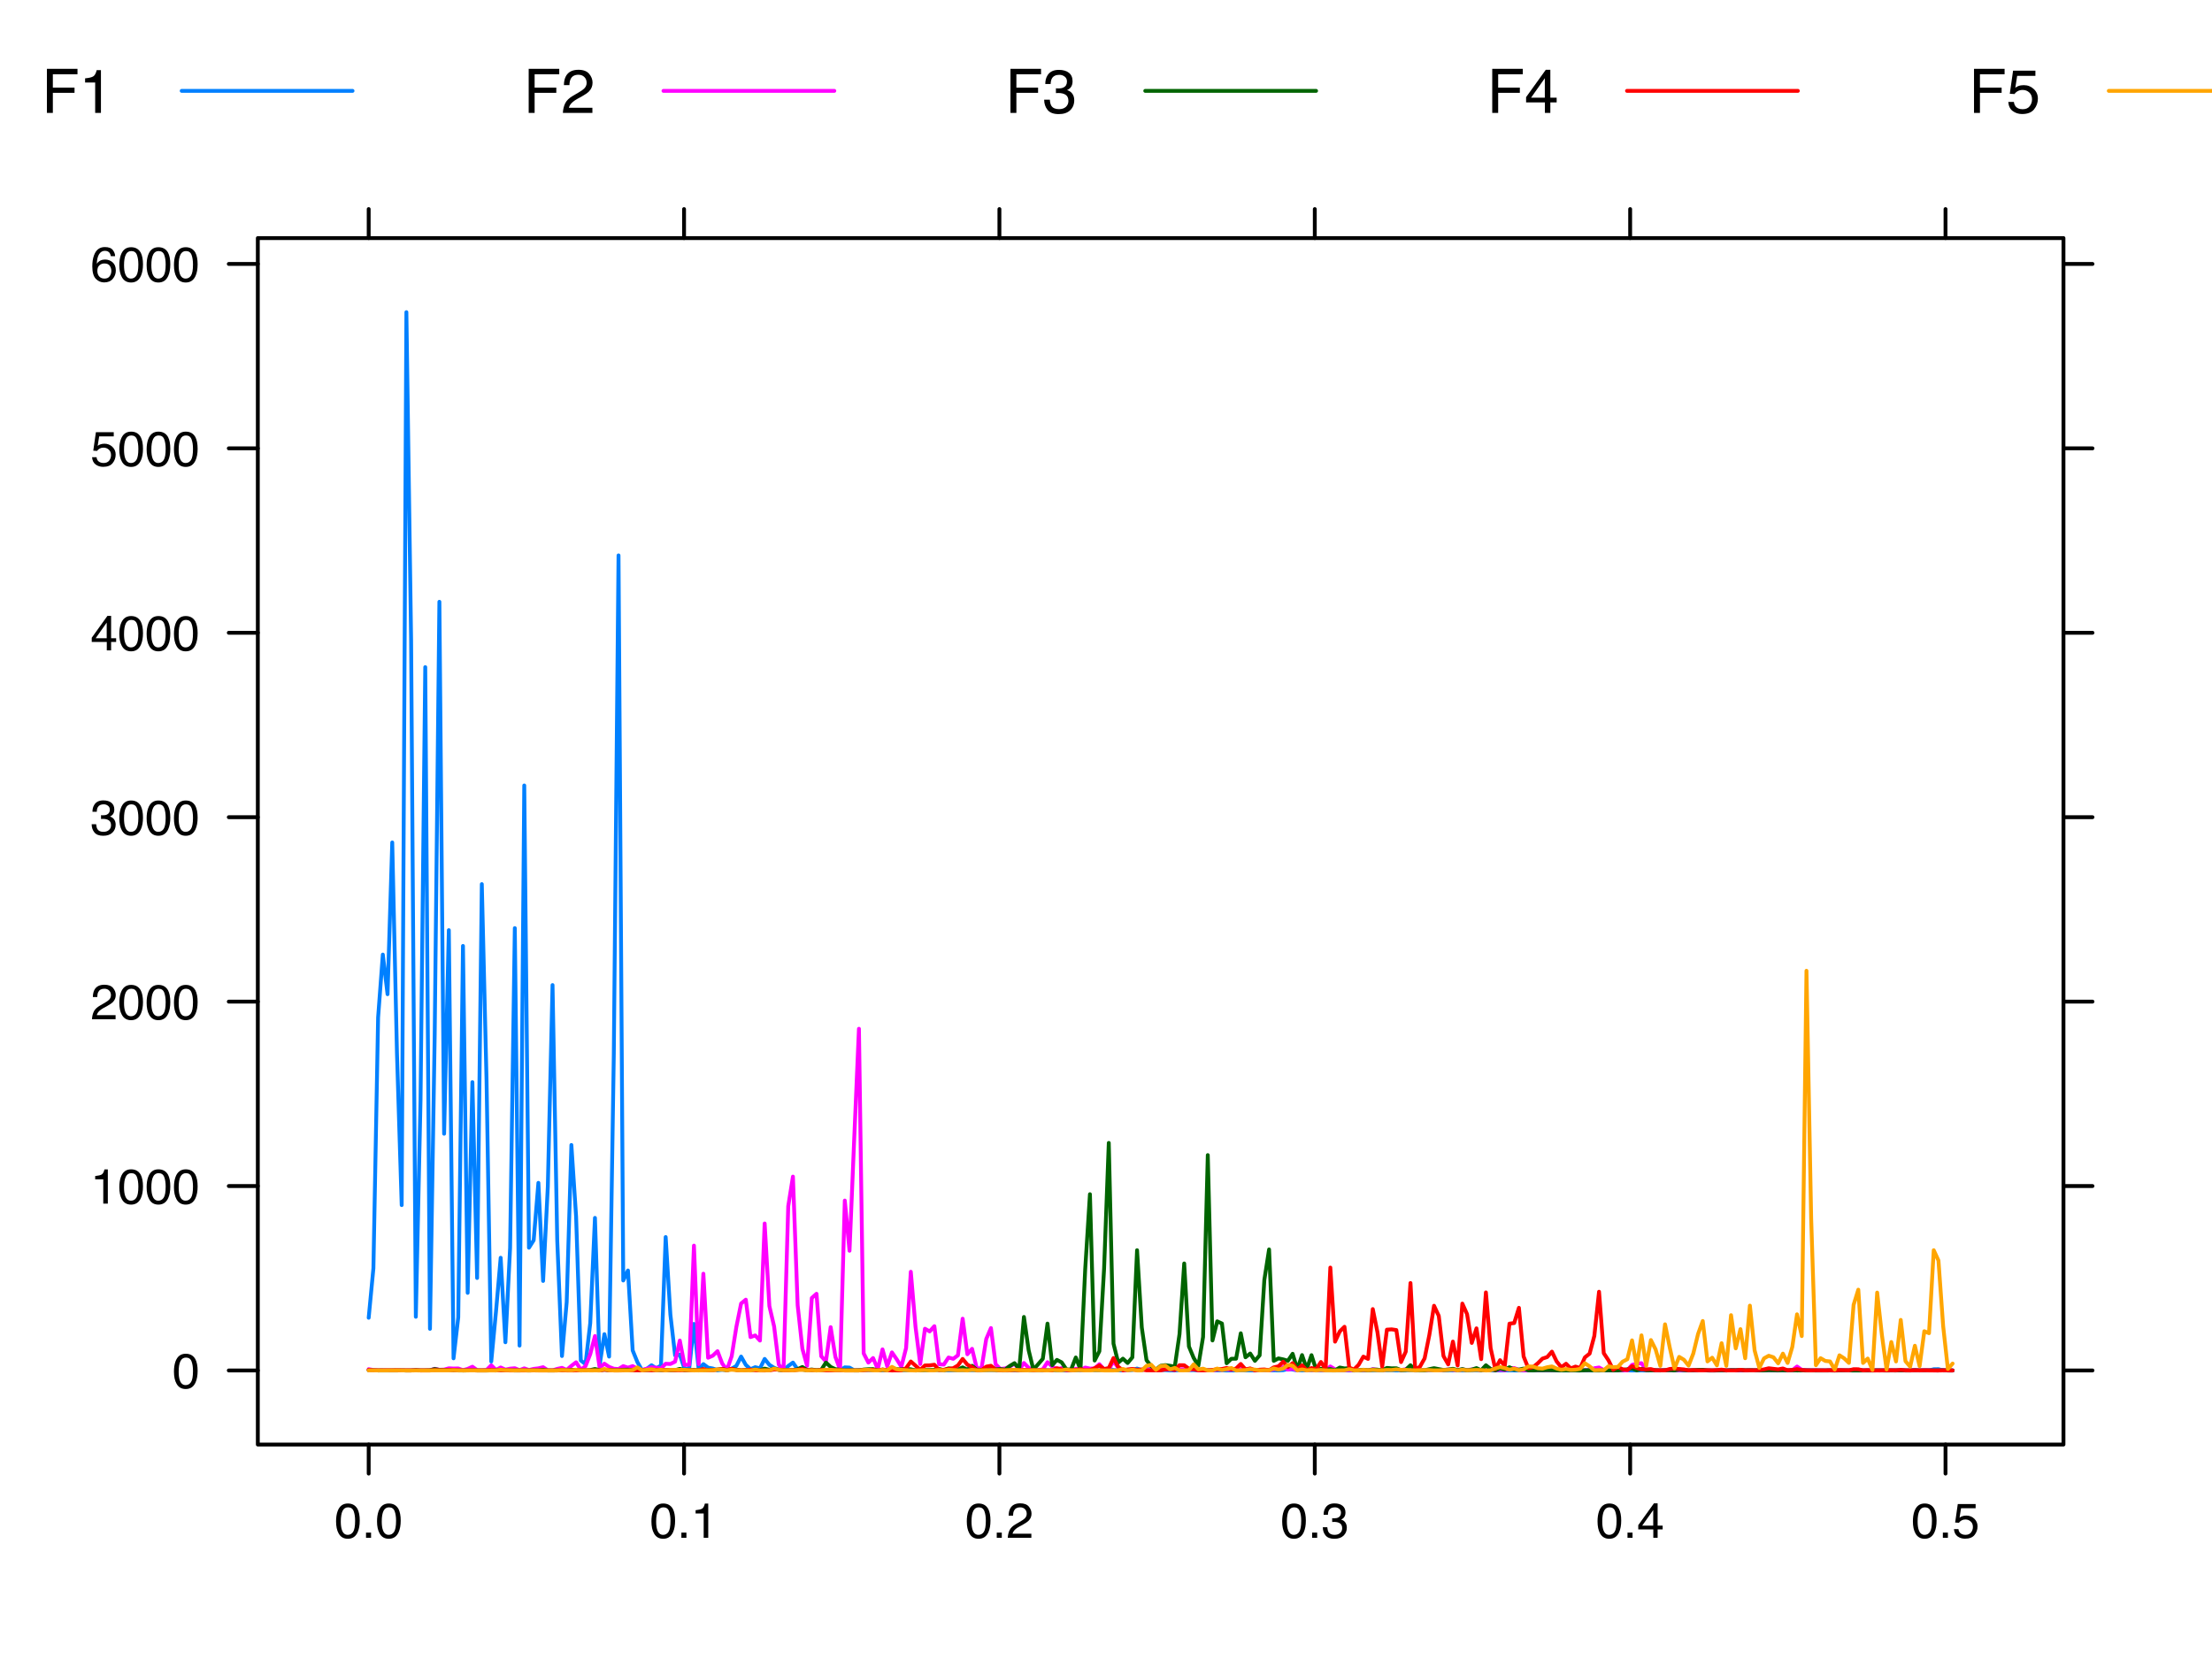 <?xml version="1.0" encoding="UTF-8"?>
<svg xmlns="http://www.w3.org/2000/svg" xmlns:xlink="http://www.w3.org/1999/xlink" width="432pt" height="324pt" viewBox="0 0 432 324" version="1.1">
<defs>
<g>
<symbol overflow="visible" id="glyph0-0">
<path style="stroke:none;" d="M 0.312 0 L 0.312 -6.875 L 5.766 -6.875 L 5.766 0 Z M 4.906 -0.859 L 4.906 -6.016 L 1.172 -6.016 L 1.172 -0.859 Z M 4.906 -0.859 "/>
</symbol>
<symbol overflow="visible" id="glyph0-1">
<path style="stroke:none;" d="M 2.594 -6.703 C 3.457 -6.703 4.086 -6.348 4.484 -5.641 C 4.773 -5.086 4.922 -4.328 4.922 -3.359 C 4.922 -2.453 4.785 -1.695 4.516 -1.094 C 4.129 -0.238 3.488 0.188 2.594 0.188 C 1.781 0.188 1.18 -0.16 0.797 -0.859 C 0.461 -1.453 0.297 -2.238 0.297 -3.219 C 0.297 -3.977 0.395 -4.633 0.594 -5.188 C 0.957 -6.195 1.625 -6.703 2.594 -6.703 Z M 2.578 -0.578 C 3.016 -0.578 3.363 -0.77 3.625 -1.156 C 3.883 -1.551 4.016 -2.273 4.016 -3.328 C 4.016 -4.086 3.922 -4.711 3.734 -5.203 C 3.547 -5.703 3.18 -5.953 2.641 -5.953 C 2.148 -5.953 1.789 -5.719 1.562 -5.25 C 1.332 -4.781 1.219 -4.094 1.219 -3.188 C 1.219 -2.5 1.289 -1.945 1.438 -1.531 C 1.656 -0.895 2.035 -0.578 2.578 -0.578 Z M 2.578 -0.578 "/>
</symbol>
<symbol overflow="visible" id="glyph0-2">
<path style="stroke:none;" d="M 0.922 -4.75 L 0.922 -5.391 C 1.523 -5.453 1.945 -5.551 2.188 -5.688 C 2.426 -5.832 2.609 -6.164 2.734 -6.688 L 3.391 -6.688 L 3.391 0 L 2.5 0 L 2.5 -4.75 Z M 0.922 -4.75 "/>
</symbol>
<symbol overflow="visible" id="glyph0-3">
<path style="stroke:none;" d="M 0.297 0 C 0.328 -0.57 0.445 -1.07 0.656 -1.5 C 0.863 -1.938 1.27 -2.328 1.875 -2.672 L 2.766 -3.188 C 3.172 -3.426 3.457 -3.629 3.625 -3.797 C 3.875 -4.055 4 -4.352 4 -4.688 C 4 -5.07 3.879 -5.379 3.641 -5.609 C 3.41 -5.836 3.102 -5.953 2.719 -5.953 C 2.133 -5.953 1.734 -5.734 1.516 -5.297 C 1.398 -5.066 1.336 -4.742 1.328 -4.328 L 0.469 -4.328 C 0.477 -4.91 0.582 -5.383 0.781 -5.75 C 1.145 -6.406 1.789 -6.734 2.719 -6.734 C 3.488 -6.734 4.051 -6.523 4.406 -6.109 C 4.758 -5.691 4.938 -5.227 4.938 -4.719 C 4.938 -4.188 4.75 -3.727 4.375 -3.344 C 4.156 -3.125 3.758 -2.852 3.188 -2.531 L 2.547 -2.188 C 2.242 -2.02 2.004 -1.859 1.828 -1.703 C 1.516 -1.43 1.316 -1.129 1.234 -0.797 L 4.906 -0.797 L 4.906 0 Z M 0.297 0 "/>
</symbol>
<symbol overflow="visible" id="glyph0-4">
<path style="stroke:none;" d="M 2.484 0.188 C 1.691 0.188 1.117 -0.031 0.766 -0.469 C 0.41 -0.906 0.234 -1.438 0.234 -2.062 L 1.109 -2.062 C 1.148 -1.625 1.234 -1.305 1.359 -1.109 C 1.578 -0.754 1.969 -0.578 2.531 -0.578 C 2.977 -0.578 3.336 -0.695 3.609 -0.938 C 3.879 -1.176 4.016 -1.484 4.016 -1.859 C 4.016 -2.316 3.867 -2.641 3.578 -2.828 C 3.297 -3.016 2.906 -3.109 2.406 -3.109 C 2.352 -3.109 2.297 -3.102 2.234 -3.094 C 2.18 -3.094 2.125 -3.094 2.062 -3.094 L 2.062 -3.844 C 2.145 -3.832 2.219 -3.82 2.281 -3.812 C 2.344 -3.812 2.406 -3.812 2.469 -3.812 C 2.789 -3.812 3.051 -3.863 3.25 -3.969 C 3.602 -4.145 3.781 -4.457 3.781 -4.906 C 3.781 -5.238 3.66 -5.492 3.422 -5.672 C 3.191 -5.859 2.914 -5.953 2.594 -5.953 C 2.031 -5.953 1.645 -5.766 1.438 -5.391 C 1.312 -5.18 1.242 -4.883 1.234 -4.5 L 0.391 -4.5 C 0.391 -5 0.492 -5.426 0.703 -5.781 C 1.047 -6.406 1.648 -6.719 2.516 -6.719 C 3.191 -6.719 3.719 -6.562 4.094 -6.25 C 4.469 -5.945 4.656 -5.508 4.656 -4.938 C 4.656 -4.52 4.547 -4.188 4.328 -3.938 C 4.191 -3.781 4.016 -3.656 3.797 -3.562 C 4.148 -3.469 4.426 -3.281 4.625 -3 C 4.82 -2.719 4.922 -2.379 4.922 -1.984 C 4.922 -1.348 4.707 -0.828 4.281 -0.422 C 3.863 -0.016 3.266 0.188 2.484 0.188 Z M 2.484 0.188 "/>
</symbol>
<symbol overflow="visible" id="glyph0-5">
<path style="stroke:none;" d="M 3.172 -2.375 L 3.172 -5.422 L 1.016 -2.375 Z M 3.188 0 L 3.188 -1.641 L 0.25 -1.641 L 0.25 -2.469 L 3.312 -6.734 L 4.031 -6.734 L 4.031 -2.375 L 5.016 -2.375 L 5.016 -1.641 L 4.031 -1.641 L 4.031 0 Z M 3.188 0 "/>
</symbol>
<symbol overflow="visible" id="glyph0-6">
<path style="stroke:none;" d="M 1.188 -1.703 C 1.238 -1.223 1.461 -0.895 1.859 -0.719 C 2.055 -0.625 2.285 -0.578 2.547 -0.578 C 3.047 -0.578 3.414 -0.734 3.656 -1.047 C 3.895 -1.367 4.016 -1.723 4.016 -2.109 C 4.016 -2.578 3.867 -2.938 3.578 -3.188 C 3.297 -3.445 2.957 -3.578 2.562 -3.578 C 2.27 -3.578 2.02 -3.52 1.812 -3.406 C 1.602 -3.289 1.426 -3.133 1.281 -2.938 L 0.547 -2.984 L 1.062 -6.594 L 4.547 -6.594 L 4.547 -5.781 L 1.703 -5.781 L 1.406 -3.922 C 1.562 -4.035 1.711 -4.125 1.859 -4.188 C 2.109 -4.289 2.395 -4.344 2.719 -4.344 C 3.332 -4.344 3.852 -4.141 4.281 -3.734 C 4.707 -3.336 4.922 -2.836 4.922 -2.234 C 4.922 -1.598 4.723 -1.035 4.328 -0.547 C 3.941 -0.066 3.32 0.172 2.469 0.172 C 1.914 0.172 1.43 0.02 1.016 -0.281 C 0.598 -0.594 0.363 -1.066 0.312 -1.703 Z M 1.188 -1.703 "/>
</symbol>
<symbol overflow="visible" id="glyph0-7">
<path style="stroke:none;" d="M 2.812 -6.734 C 3.562 -6.734 4.082 -6.535 4.375 -6.141 C 4.664 -5.754 4.812 -5.359 4.812 -4.953 L 3.984 -4.953 C 3.93 -5.211 3.852 -5.422 3.75 -5.578 C 3.539 -5.859 3.227 -6 2.812 -6 C 2.344 -6 1.969 -5.781 1.688 -5.344 C 1.414 -4.906 1.266 -4.281 1.234 -3.469 C 1.422 -3.75 1.664 -3.961 1.969 -4.109 C 2.227 -4.234 2.523 -4.297 2.859 -4.297 C 3.422 -4.297 3.91 -4.113 4.328 -3.75 C 4.742 -3.395 4.953 -2.863 4.953 -2.156 C 4.953 -1.539 4.754 -1 4.359 -0.531 C 3.961 -0.062 3.398 0.172 2.672 0.172 C 2.047 0.172 1.504 -0.062 1.047 -0.531 C 0.586 -1.008 0.359 -1.816 0.359 -2.953 C 0.359 -3.785 0.461 -4.488 0.672 -5.062 C 1.055 -6.176 1.77 -6.734 2.812 -6.734 Z M 2.75 -0.578 C 3.188 -0.578 3.516 -0.723 3.734 -1.016 C 3.961 -1.316 4.078 -1.672 4.078 -2.078 C 4.078 -2.422 3.977 -2.75 3.781 -3.062 C 3.582 -3.375 3.223 -3.531 2.703 -3.531 C 2.336 -3.531 2.02 -3.41 1.75 -3.172 C 1.477 -2.93 1.344 -2.566 1.344 -2.078 C 1.344 -1.648 1.461 -1.289 1.703 -1 C 1.953 -0.719 2.301 -0.578 2.75 -0.578 Z M 2.75 -0.578 "/>
</symbol>
<symbol overflow="visible" id="glyph0-8">
<path style="stroke:none;" d="M 0.812 -1.016 L 1.797 -1.016 L 1.797 0 L 0.812 0 Z M 0.812 -1.016 "/>
</symbol>
<symbol overflow="visible" id="glyph1-0">
<path style="stroke:none;" d="M 0.391 0 L 0.391 -8.609 L 7.219 -8.609 L 7.219 0 Z M 6.141 -1.078 L 6.141 -7.531 L 1.469 -7.531 L 1.469 -1.078 Z M 6.141 -1.078 "/>
</symbol>
<symbol overflow="visible" id="glyph1-1">
<path style="stroke:none;" d="M 1.031 -8.609 L 7 -8.609 L 7 -7.547 L 2.188 -7.547 L 2.188 -4.938 L 6.422 -4.938 L 6.422 -3.922 L 2.188 -3.922 L 2.188 0 L 1.031 0 Z M 1.031 -8.609 "/>
</symbol>
<symbol overflow="visible" id="glyph1-2">
<path style="stroke:none;" d="M 1.156 -5.938 L 1.156 -6.75 C 1.914 -6.82 2.441 -6.945 2.734 -7.125 C 3.035 -7.301 3.266 -7.711 3.422 -8.359 L 4.25 -8.359 L 4.25 0 L 3.125 0 L 3.125 -5.938 Z M 1.156 -5.938 "/>
</symbol>
<symbol overflow="visible" id="glyph1-3">
<path style="stroke:none;" d="M 0.375 0 C 0.414 -0.719 0.566 -1.344 0.828 -1.875 C 1.086 -2.414 1.594 -2.906 2.344 -3.344 L 3.469 -4 C 3.969 -4.289 4.32 -4.539 4.531 -4.75 C 4.852 -5.07 5.016 -5.441 5.016 -5.859 C 5.016 -6.348 4.863 -6.734 4.562 -7.016 C 4.27 -7.305 3.883 -7.453 3.406 -7.453 C 2.676 -7.453 2.176 -7.18 1.906 -6.641 C 1.75 -6.336 1.664 -5.93 1.656 -5.422 L 0.578 -5.422 C 0.586 -6.148 0.723 -6.742 0.984 -7.203 C 1.441 -8.016 2.25 -8.422 3.406 -8.422 C 4.363 -8.422 5.062 -8.16 5.5 -7.641 C 5.945 -7.117 6.172 -6.539 6.172 -5.906 C 6.172 -5.238 5.938 -4.664 5.469 -4.188 C 5.195 -3.906 4.707 -3.566 4 -3.172 L 3.188 -2.734 C 2.812 -2.523 2.516 -2.32 2.297 -2.125 C 1.898 -1.789 1.648 -1.414 1.547 -1 L 6.141 -1 L 6.141 0 Z M 0.375 0 "/>
</symbol>
<symbol overflow="visible" id="glyph1-4">
<path style="stroke:none;" d="M 3.125 0.234 C 2.125 0.234 1.398 -0.035 0.953 -0.578 C 0.504 -1.129 0.281 -1.797 0.281 -2.578 L 1.391 -2.578 C 1.43 -2.035 1.531 -1.641 1.688 -1.391 C 1.969 -0.953 2.461 -0.734 3.172 -0.734 C 3.734 -0.734 4.18 -0.879 4.516 -1.172 C 4.848 -1.473 5.016 -1.859 5.016 -2.328 C 5.016 -2.898 4.836 -3.301 4.484 -3.531 C 4.129 -3.77 3.641 -3.891 3.016 -3.891 C 2.941 -3.891 2.867 -3.883 2.797 -3.875 C 2.723 -3.875 2.648 -3.875 2.578 -3.875 L 2.578 -4.812 C 2.691 -4.789 2.785 -4.781 2.859 -4.781 C 2.93 -4.781 3.008 -4.781 3.094 -4.781 C 3.488 -4.781 3.812 -4.844 4.062 -4.969 C 4.508 -5.188 4.734 -5.578 4.734 -6.141 C 4.734 -6.555 4.582 -6.875 4.281 -7.094 C 3.988 -7.32 3.645 -7.438 3.25 -7.438 C 2.551 -7.438 2.066 -7.203 1.797 -6.734 C 1.648 -6.484 1.566 -6.117 1.547 -5.641 L 0.5 -5.641 C 0.5 -6.266 0.625 -6.797 0.875 -7.234 C 1.301 -8.016 2.055 -8.406 3.141 -8.406 C 3.992 -8.406 4.656 -8.211 5.125 -7.828 C 5.594 -7.453 5.828 -6.898 5.828 -6.172 C 5.828 -5.66 5.691 -5.242 5.422 -4.922 C 5.242 -4.723 5.02 -4.566 4.75 -4.453 C 5.188 -4.328 5.531 -4.094 5.781 -3.75 C 6.031 -3.406 6.156 -2.984 6.156 -2.484 C 6.156 -1.68 5.891 -1.023 5.359 -0.516 C 4.836 -0.016 4.094 0.234 3.125 0.234 Z M 3.125 0.234 "/>
</symbol>
<symbol overflow="visible" id="glyph1-5">
<path style="stroke:none;" d="M 3.969 -2.969 L 3.969 -6.781 L 1.281 -2.969 Z M 3.984 0 L 3.984 -2.047 L 0.312 -2.047 L 0.312 -3.078 L 4.156 -8.422 L 5.047 -8.422 L 5.047 -2.969 L 6.281 -2.969 L 6.281 -2.047 L 5.047 -2.047 L 5.047 0 Z M 3.984 0 "/>
</symbol>
<symbol overflow="visible" id="glyph1-6">
<path style="stroke:none;" d="M 1.484 -2.141 C 1.555 -1.535 1.836 -1.117 2.328 -0.891 C 2.578 -0.773 2.863 -0.719 3.188 -0.719 C 3.812 -0.719 4.273 -0.914 4.578 -1.312 C 4.879 -1.707 5.031 -2.148 5.031 -2.641 C 5.031 -3.223 4.848 -3.676 4.484 -4 C 4.129 -4.32 3.703 -4.484 3.203 -4.484 C 2.836 -4.484 2.523 -4.41 2.266 -4.266 C 2.004 -4.129 1.785 -3.938 1.609 -3.688 L 0.688 -3.734 L 1.328 -8.25 L 5.688 -8.25 L 5.688 -7.234 L 2.125 -7.234 L 1.766 -4.906 C 1.961 -5.051 2.148 -5.16 2.328 -5.234 C 2.641 -5.359 3 -5.422 3.406 -5.422 C 4.176 -5.422 4.828 -5.172 5.359 -4.672 C 5.898 -4.18 6.172 -3.555 6.172 -2.797 C 6.172 -2.004 5.922 -1.301 5.422 -0.688 C 4.93 -0.082 4.148 0.219 3.078 0.219 C 2.398 0.219 1.797 0.023 1.266 -0.359 C 0.742 -0.742 0.453 -1.336 0.391 -2.141 Z M 1.484 -2.141 "/>
</symbol>
</g>
</defs>
<g id="surface6">
<rect x="0" y="0" width="432" height="324" style="fill:rgb(100%,100%,100%);fill-opacity:1;stroke:none;"/>
<path style="fill:none;stroke-width:0.75;stroke-linecap:round;stroke-linejoin:round;stroke:rgb(0%,0%,0%);stroke-opacity:1;stroke-miterlimit:10;" d="M 72.004 46.496 L 72.004 40.828 "/>
<path style="fill:none;stroke-width:0.75;stroke-linecap:round;stroke-linejoin:round;stroke:rgb(0%,0%,0%);stroke-opacity:1;stroke-miterlimit:10;" d="M 133.594 46.496 L 133.594 40.828 "/>
<path style="fill:none;stroke-width:0.75;stroke-linecap:round;stroke-linejoin:round;stroke:rgb(0%,0%,0%);stroke-opacity:1;stroke-miterlimit:10;" d="M 195.184 46.496 L 195.184 40.828 "/>
<path style="fill:none;stroke-width:0.75;stroke-linecap:round;stroke-linejoin:round;stroke:rgb(0%,0%,0%);stroke-opacity:1;stroke-miterlimit:10;" d="M 256.777 46.496 L 256.777 40.828 "/>
<path style="fill:none;stroke-width:0.75;stroke-linecap:round;stroke-linejoin:round;stroke:rgb(0%,0%,0%);stroke-opacity:1;stroke-miterlimit:10;" d="M 318.367 46.496 L 318.367 40.828 "/>
<path style="fill:none;stroke-width:0.75;stroke-linecap:round;stroke-linejoin:round;stroke:rgb(0%,0%,0%);stroke-opacity:1;stroke-miterlimit:10;" d="M 379.957 46.496 L 379.957 40.828 "/>
<path style="fill:none;stroke-width:0.75;stroke-linecap:round;stroke-linejoin:round;stroke:rgb(0%,0%,0%);stroke-opacity:1;stroke-miterlimit:10;" d="M 50.352 267.648 L 44.68 267.648 "/>
<path style="fill:none;stroke-width:0.75;stroke-linecap:round;stroke-linejoin:round;stroke:rgb(0%,0%,0%);stroke-opacity:1;stroke-miterlimit:10;" d="M 50.352 231.633 L 44.68 231.633 "/>
<path style="fill:none;stroke-width:0.75;stroke-linecap:round;stroke-linejoin:round;stroke:rgb(0%,0%,0%);stroke-opacity:1;stroke-miterlimit:10;" d="M 50.352 195.613 L 44.68 195.613 "/>
<path style="fill:none;stroke-width:0.75;stroke-linecap:round;stroke-linejoin:round;stroke:rgb(0%,0%,0%);stroke-opacity:1;stroke-miterlimit:10;" d="M 50.352 159.598 L 44.68 159.598 "/>
<path style="fill:none;stroke-width:0.75;stroke-linecap:round;stroke-linejoin:round;stroke:rgb(0%,0%,0%);stroke-opacity:1;stroke-miterlimit:10;" d="M 50.352 123.578 L 44.68 123.578 "/>
<path style="fill:none;stroke-width:0.75;stroke-linecap:round;stroke-linejoin:round;stroke:rgb(0%,0%,0%);stroke-opacity:1;stroke-miterlimit:10;" d="M 50.352 87.562 L 44.68 87.562 "/>
<path style="fill:none;stroke-width:0.75;stroke-linecap:round;stroke-linejoin:round;stroke:rgb(0%,0%,0%);stroke-opacity:1;stroke-miterlimit:10;" d="M 50.352 51.547 L 44.68 51.547 "/>
<g style="fill:rgb(0%,0%,0%);fill-opacity:1;">
  <use xlink:href="#glyph0-1" x="33.676" y="271.086"/>
</g>
<g style="fill:rgb(0%,0%,0%);fill-opacity:1;">
  <use xlink:href="#glyph0-2" x="17.668" y="235.07"/>
  <use xlink:href="#glyph0-1" x="23.004" y="235.07"/>
  <use xlink:href="#glyph0-1" x="28.339" y="235.07"/>
  <use xlink:href="#glyph0-1" x="33.675" y="235.07"/>
</g>
<g style="fill:rgb(0%,0%,0%);fill-opacity:1;">
  <use xlink:href="#glyph0-3" x="17.668" y="199.051"/>
  <use xlink:href="#glyph0-1" x="23.004" y="199.051"/>
  <use xlink:href="#glyph0-1" x="28.339" y="199.051"/>
  <use xlink:href="#glyph0-1" x="33.675" y="199.051"/>
</g>
<g style="fill:rgb(0%,0%,0%);fill-opacity:1;">
  <use xlink:href="#glyph0-4" x="17.668" y="163.035"/>
  <use xlink:href="#glyph0-1" x="23.004" y="163.035"/>
  <use xlink:href="#glyph0-1" x="28.339" y="163.035"/>
  <use xlink:href="#glyph0-1" x="33.675" y="163.035"/>
</g>
<g style="fill:rgb(0%,0%,0%);fill-opacity:1;">
  <use xlink:href="#glyph0-5" x="17.668" y="127.016"/>
  <use xlink:href="#glyph0-1" x="23.004" y="127.016"/>
  <use xlink:href="#glyph0-1" x="28.339" y="127.016"/>
  <use xlink:href="#glyph0-1" x="33.675" y="127.016"/>
</g>
<g style="fill:rgb(0%,0%,0%);fill-opacity:1;">
  <use xlink:href="#glyph0-6" x="17.668" y="91"/>
  <use xlink:href="#glyph0-1" x="23.004" y="91"/>
  <use xlink:href="#glyph0-1" x="28.339" y="91"/>
  <use xlink:href="#glyph0-1" x="33.675" y="91"/>
</g>
<g style="fill:rgb(0%,0%,0%);fill-opacity:1;">
  <use xlink:href="#glyph0-7" x="17.668" y="54.984"/>
  <use xlink:href="#glyph0-1" x="23.004" y="54.984"/>
  <use xlink:href="#glyph0-1" x="28.339" y="54.984"/>
  <use xlink:href="#glyph0-1" x="33.675" y="54.984"/>
</g>
<path style="fill:none;stroke-width:0.75;stroke-linecap:round;stroke-linejoin:round;stroke:rgb(0%,0%,0%);stroke-opacity:1;stroke-miterlimit:10;" d="M 72.004 282.117 L 72.004 287.785 "/>
<path style="fill:none;stroke-width:0.75;stroke-linecap:round;stroke-linejoin:round;stroke:rgb(0%,0%,0%);stroke-opacity:1;stroke-miterlimit:10;" d="M 133.594 282.117 L 133.594 287.785 "/>
<path style="fill:none;stroke-width:0.75;stroke-linecap:round;stroke-linejoin:round;stroke:rgb(0%,0%,0%);stroke-opacity:1;stroke-miterlimit:10;" d="M 195.184 282.117 L 195.184 287.785 "/>
<path style="fill:none;stroke-width:0.75;stroke-linecap:round;stroke-linejoin:round;stroke:rgb(0%,0%,0%);stroke-opacity:1;stroke-miterlimit:10;" d="M 256.777 282.117 L 256.777 287.785 "/>
<path style="fill:none;stroke-width:0.75;stroke-linecap:round;stroke-linejoin:round;stroke:rgb(0%,0%,0%);stroke-opacity:1;stroke-miterlimit:10;" d="M 318.367 282.117 L 318.367 287.785 "/>
<path style="fill:none;stroke-width:0.75;stroke-linecap:round;stroke-linejoin:round;stroke:rgb(0%,0%,0%);stroke-opacity:1;stroke-miterlimit:10;" d="M 379.957 282.117 L 379.957 287.785 "/>
<g style="fill:rgb(0%,0%,0%);fill-opacity:1;">
  <use xlink:href="#glyph0-1" x="65.336" y="300.332"/>
  <use xlink:href="#glyph0-8" x="70.672" y="300.332"/>
  <use xlink:href="#glyph0-1" x="73.337" y="300.332"/>
</g>
<g style="fill:rgb(0%,0%,0%);fill-opacity:1;">
  <use xlink:href="#glyph0-1" x="126.926" y="300.332"/>
  <use xlink:href="#glyph0-8" x="132.261" y="300.332"/>
  <use xlink:href="#glyph0-2" x="134.927" y="300.332"/>
</g>
<g style="fill:rgb(0%,0%,0%);fill-opacity:1;">
  <use xlink:href="#glyph0-1" x="188.516" y="300.332"/>
  <use xlink:href="#glyph0-8" x="193.851" y="300.332"/>
  <use xlink:href="#glyph0-3" x="196.517" y="300.332"/>
</g>
<g style="fill:rgb(0%,0%,0%);fill-opacity:1;">
  <use xlink:href="#glyph0-1" x="250.109" y="300.332"/>
  <use xlink:href="#glyph0-8" x="255.445" y="300.332"/>
  <use xlink:href="#glyph0-4" x="258.11" y="300.332"/>
</g>
<g style="fill:rgb(0%,0%,0%);fill-opacity:1;">
  <use xlink:href="#glyph0-1" x="311.699" y="300.332"/>
  <use xlink:href="#glyph0-8" x="317.035" y="300.332"/>
  <use xlink:href="#glyph0-5" x="319.7" y="300.332"/>
</g>
<g style="fill:rgb(0%,0%,0%);fill-opacity:1;">
  <use xlink:href="#glyph0-1" x="373.289" y="300.332"/>
  <use xlink:href="#glyph0-8" x="378.625" y="300.332"/>
  <use xlink:href="#glyph0-6" x="381.29" y="300.332"/>
</g>
<path style="fill:none;stroke-width:0.75;stroke-linecap:round;stroke-linejoin:round;stroke:rgb(0%,0%,0%);stroke-opacity:1;stroke-miterlimit:10;" d="M 402.992 267.648 L 408.66 267.648 "/>
<path style="fill:none;stroke-width:0.75;stroke-linecap:round;stroke-linejoin:round;stroke:rgb(0%,0%,0%);stroke-opacity:1;stroke-miterlimit:10;" d="M 402.992 231.633 L 408.66 231.633 "/>
<path style="fill:none;stroke-width:0.75;stroke-linecap:round;stroke-linejoin:round;stroke:rgb(0%,0%,0%);stroke-opacity:1;stroke-miterlimit:10;" d="M 402.992 195.613 L 408.66 195.613 "/>
<path style="fill:none;stroke-width:0.75;stroke-linecap:round;stroke-linejoin:round;stroke:rgb(0%,0%,0%);stroke-opacity:1;stroke-miterlimit:10;" d="M 402.992 159.598 L 408.66 159.598 "/>
<path style="fill:none;stroke-width:0.75;stroke-linecap:round;stroke-linejoin:round;stroke:rgb(0%,0%,0%);stroke-opacity:1;stroke-miterlimit:10;" d="M 402.992 123.578 L 408.66 123.578 "/>
<path style="fill:none;stroke-width:0.75;stroke-linecap:round;stroke-linejoin:round;stroke:rgb(0%,0%,0%);stroke-opacity:1;stroke-miterlimit:10;" d="M 402.992 87.562 L 408.66 87.562 "/>
<path style="fill:none;stroke-width:0.75;stroke-linecap:round;stroke-linejoin:round;stroke:rgb(0%,0%,0%);stroke-opacity:1;stroke-miterlimit:10;" d="M 402.992 51.547 L 408.66 51.547 "/>
<path style="fill:none;stroke-width:0.75;stroke-linecap:round;stroke-linejoin:round;stroke:rgb(0%,50.196%,100%);stroke-opacity:1;stroke-miterlimit:10;" d="M 72.004 257.359 L 72.926 247.684 L 73.844 198.715 L 74.766 186.426 L 75.688 194.168 L 76.605 164.531 L 77.527 205.684 L 78.449 235.355 L 79.367 60.965 L 80.289 124.977 L 81.211 257.164 L 82.129 214.879 L 83.051 130.289 L 83.973 259.52 L 84.895 202.199 L 85.812 117.527 L 86.734 221.418 L 87.656 181.656 L 88.574 265.281 L 89.496 257.277 L 90.418 184.742 L 91.336 252.492 L 92.258 211.344 L 93.18 249.59 L 94.098 172.668 L 95.02 210.898 L 95.941 265.906 L 96.859 256.227 L 97.781 245.637 L 98.703 262.145 L 99.621 243.711 L 100.543 181.262 L 101.465 262.793 L 102.387 153.402 L 103.305 243.676 L 104.227 242.215 L 105.148 231.008 L 106.066 250.168 L 106.988 231.758 L 107.91 192.383 L 108.828 242.234 L 109.75 264.828 L 110.672 254.328 L 111.59 223.613 L 112.512 237.59 L 113.434 265.707 L 114.352 266.406 L 115.273 258.398 L 116.195 237.852 L 117.113 266.57 L 118.035 260.559 L 118.957 264.945 L 119.875 205.91 L 120.797 108.469 L 121.719 250.078 L 122.641 248.125 L 123.559 263.73 L 124.48 266.008 L 125.402 267.645 L 126.32 267.328 L 127.242 266.629 L 128.164 267.223 L 129.082 266.699 L 130.004 241.594 L 130.926 256.738 L 131.844 264.703 L 132.766 264.57 L 133.688 267.344 L 134.605 267.258 L 135.527 258.559 L 136.449 267.402 L 137.367 266.41 L 138.289 267.098 L 139.211 267.266 L 140.133 267.613 L 141.051 267.52 L 141.973 267.621 L 142.895 267.309 L 143.812 266.75 L 144.734 264.934 L 145.656 266.562 L 146.574 267.402 L 147.496 267.012 L 148.418 267.242 L 149.336 265.395 L 150.258 266.555 L 151.18 267.121 L 152.098 267.5 L 153.02 267.645 L 153.941 266.777 L 154.859 266.109 L 155.781 267.445 L 156.703 267.453 L 157.625 267.645 L 158.543 267.629 L 159.465 267.645 L 160.387 267.613 L 161.305 267.531 L 162.227 267.52 L 163.148 267.617 L 164.066 267.645 L 164.988 267.043 L 165.91 267.09 L 166.828 267.621 L 167.75 267.555 L 168.672 267.57 L 169.59 267.57 L 170.512 267.609 L 171.434 267.637 L 172.352 267.621 L 173.273 267.645 L 174.195 267.328 L 175.117 267.52 L 176.035 267.621 L 176.957 267.645 L 177.879 267.562 L 178.797 267.613 L 179.719 267.645 L 180.641 267.605 L 181.559 267.621 L 182.48 267.516 L 183.402 267.605 L 184.32 267.645 L 186.164 267.637 L 187.082 267.637 L 188.004 267.598 L 188.926 267.617 L 189.844 267.598 L 190.766 267.645 L 191.688 267.645 L 192.609 267.617 L 193.527 267.598 L 194.449 267.645 L 195.371 267.641 L 196.289 267.648 L 197.211 267.641 L 198.133 267.641 L 199.051 267.648 L 199.973 267.586 L 200.895 267.645 L 202.734 267.645 L 203.656 267.648 L 204.574 267.605 L 205.496 267.637 L 206.418 267.648 L 209.18 267.648 L 210.102 267.617 L 211.02 267.648 L 211.941 267.465 L 212.863 267.348 L 213.781 267.633 L 214.703 267.617 L 215.625 267.367 L 216.543 267.266 L 217.465 267.562 L 218.387 267.641 L 219.305 267.629 L 220.227 267.617 L 221.148 267.559 L 222.066 267.273 L 222.988 267.59 L 223.91 267.301 L 224.828 267.484 L 225.75 267.617 L 226.672 267.574 L 227.594 267.574 L 228.512 267.641 L 229.434 267.645 L 230.355 267.578 L 231.273 267.469 L 232.195 267.594 L 233.117 267.582 L 234.035 267.633 L 234.957 267.625 L 235.879 267.57 L 236.797 267.629 L 237.719 267.621 L 238.641 267.625 L 239.559 267.648 L 240.48 267.645 L 241.402 267.648 L 242.32 267.637 L 243.242 267.645 L 244.164 267.641 L 245.082 267.645 L 246.004 267.641 L 246.926 267.621 L 247.848 267.617 L 248.766 267.625 L 249.688 267.641 L 250.609 267.59 L 251.527 267.379 L 252.449 267.473 L 253.371 267.645 L 254.289 267.621 L 255.211 267.645 L 256.133 267.633 L 257.051 267.648 L 261.656 267.648 L 262.574 267.645 L 263.496 267.648 L 267.18 267.648 L 268.102 267.645 L 269.02 267.645 L 269.941 267.648 L 270.863 267.637 L 272.703 267.637 L 273.625 267.645 L 274.543 267.645 L 275.465 267.633 L 276.387 267.648 L 278.227 267.648 L 279.148 267.641 L 280.066 267.637 L 280.988 267.637 L 281.91 267.645 L 282.832 267.645 L 283.75 267.637 L 284.672 267.648 L 285.594 267.645 L 286.512 267.648 L 288.355 267.641 L 289.273 267.648 L 290.195 267.617 L 291.117 267.645 L 292.035 267.648 L 292.957 267.645 L 293.879 267.645 L 294.797 267.633 L 295.719 267.645 L 296.641 267.648 L 297.559 267.645 L 298.48 267.648 L 315.973 267.648 L 317.816 267.641 L 318.734 267.645 L 319.656 267.648 L 320.578 267.641 L 321.496 267.648 L 322.418 267.641 L 323.34 267.645 L 324.258 267.645 L 325.18 267.629 L 326.102 267.637 L 327.02 267.648 L 327.941 267.645 L 328.863 267.645 L 329.781 267.648 L 330.703 267.645 L 331.625 267.645 L 332.543 267.613 L 333.465 267.645 L 334.387 267.648 L 335.309 267.645 L 336.227 267.648 L 337.148 267.645 L 338.07 267.574 L 338.988 267.59 L 339.91 267.625 L 340.832 267.641 L 341.75 267.625 L 342.672 267.645 L 343.594 267.648 L 349.117 267.648 L 350.035 267.645 L 350.957 267.641 L 351.879 267.645 L 352.801 267.594 L 353.719 267.629 L 354.641 267.648 L 362.004 267.648 L 362.926 267.645 L 363.848 267.648 L 365.688 267.648 L 366.609 267.641 L 367.527 267.648 L 374.895 267.648 L 375.816 267.645 L 376.734 267.645 L 377.656 267.414 L 378.578 267.398 L 379.496 267.648 L 381.34 267.648 "/>
<path style="fill:none;stroke-width:0.75;stroke-linecap:round;stroke-linejoin:round;stroke:rgb(100%,0%,100%);stroke-opacity:1;stroke-miterlimit:10;" d="M 72.004 267.398 L 72.926 267.559 L 73.844 267.629 L 74.766 267.625 L 75.688 267.629 L 76.605 267.629 L 77.527 267.613 L 78.449 267.609 L 79.367 267.633 L 80.289 267.633 L 81.211 267.539 L 82.129 267.645 L 83.051 267.637 L 83.973 267.621 L 84.895 267.32 L 85.812 267.512 L 86.734 267.48 L 87.656 267.23 L 88.574 267.277 L 89.496 267.254 L 90.418 267.594 L 91.336 267.34 L 92.258 266.918 L 93.18 267.582 L 94.098 267.613 L 95.02 267.551 L 95.941 266.641 L 96.859 267.543 L 97.781 267.066 L 98.703 267.488 L 99.621 267.293 L 100.543 267.215 L 101.465 267.582 L 102.387 267.238 L 103.305 267.562 L 104.227 267.34 L 105.148 267.234 L 106.066 267.012 L 106.988 267.605 L 107.91 267.629 L 108.828 267.34 L 109.75 267.141 L 110.672 267.547 L 111.59 266.75 L 112.512 266.051 L 113.434 267.496 L 114.352 266.816 L 115.273 264.461 L 116.195 260.926 L 117.113 267.117 L 118.035 266.332 L 118.957 266.953 L 119.875 267.309 L 120.797 267.371 L 121.719 266.801 L 122.641 267.102 L 123.559 266.797 L 124.48 267.293 L 125.402 267.543 L 126.32 267.305 L 127.242 267.02 L 128.164 267.113 L 129.082 267.27 L 130.004 266.34 L 130.926 266.383 L 131.844 265.93 L 132.766 261.801 L 133.688 266.574 L 134.605 266.516 L 135.527 243.27 L 136.449 266.41 L 137.367 248.754 L 138.289 265.168 L 139.211 264.762 L 140.133 263.883 L 141.051 266.305 L 141.973 267.512 L 142.895 264.875 L 143.812 259.129 L 144.734 254.578 L 145.656 253.824 L 146.574 261.133 L 147.496 260.812 L 148.418 261.816 L 149.336 238.945 L 150.258 255.074 L 151.18 259.039 L 152.098 266.516 L 153.02 267.594 L 153.941 235.57 L 154.859 229.789 L 155.781 254.922 L 156.703 263.402 L 157.625 266.75 L 158.543 253.5 L 159.465 252.676 L 160.387 264.863 L 161.305 265.883 L 162.227 259.191 L 163.148 264.996 L 164.066 267.473 L 164.988 234.469 L 165.91 244.27 L 166.828 222.367 L 167.75 200.918 L 168.672 264.316 L 169.59 266.109 L 170.512 265.223 L 171.434 267.371 L 172.352 263.531 L 173.273 266.836 L 174.195 264.121 L 175.117 265.453 L 176.035 266.914 L 176.957 263.273 L 177.879 248.375 L 178.797 259.117 L 179.719 266.387 L 180.641 259.5 L 181.559 260.023 L 182.48 259.004 L 183.402 266.438 L 184.32 266.504 L 185.242 265.121 L 186.164 265.375 L 187.082 264.691 L 188.004 257.539 L 188.926 264.484 L 189.844 263.422 L 190.766 267.25 L 191.688 267.223 L 192.609 261.516 L 193.527 259.367 L 194.449 266.438 L 195.371 267.355 L 196.289 267.258 L 197.211 266.887 L 198.133 266.305 L 199.051 267.531 L 199.973 266.191 L 200.895 267.125 L 201.812 267.641 L 202.734 267.605 L 203.656 267.441 L 204.574 266.035 L 205.496 266.883 L 206.418 267.422 L 207.336 267.195 L 208.258 267.574 L 209.18 267.602 L 210.102 267.312 L 211.02 267.562 L 211.941 267.082 L 212.863 267.281 L 213.781 267.25 L 214.703 266.422 L 215.625 267.43 L 216.543 267.391 L 217.465 265.863 L 218.387 267.105 L 219.305 267.613 L 220.227 267.543 L 221.148 267.426 L 222.066 267.609 L 222.988 267.488 L 223.91 267.387 L 224.828 267.488 L 225.75 267.621 L 226.672 267.543 L 227.594 267.41 L 228.512 267.473 L 229.434 267.52 L 230.355 267.414 L 231.273 267.418 L 232.195 267.555 L 233.117 267.379 L 234.035 267.621 L 234.957 267.566 L 235.879 267.641 L 236.797 267.633 L 237.719 267.473 L 238.641 267.508 L 239.559 267.449 L 240.48 267.52 L 241.402 267.383 L 242.32 266.832 L 243.242 267.414 L 244.164 267.332 L 245.082 267.602 L 246.004 267.605 L 246.926 267.531 L 247.848 267.633 L 248.766 267.41 L 249.688 267.293 L 250.609 267.004 L 251.527 267.488 L 252.449 267.312 L 253.371 267.621 L 254.289 267.285 L 255.211 267.621 L 256.133 267.531 L 257.051 267.641 L 257.973 267.527 L 258.895 267.641 L 259.812 266.867 L 260.734 267.434 L 261.656 267.637 L 262.574 267.566 L 263.496 267.566 L 264.418 267.648 L 265.34 267.629 L 266.258 267.562 L 267.18 267.625 L 268.102 267.398 L 269.02 267.508 L 269.941 267.641 L 270.863 267.391 L 271.781 267.43 L 272.703 267.359 L 273.625 267.566 L 274.543 267.406 L 275.465 266.887 L 276.387 267.648 L 277.305 267.633 L 278.227 267.586 L 279.148 267.52 L 280.066 267.508 L 280.988 267.637 L 281.91 267.566 L 282.832 267.453 L 283.75 267.512 L 284.672 267.621 L 285.594 267.438 L 286.512 267.566 L 287.434 267.449 L 288.355 267.395 L 289.273 267.641 L 290.195 266.742 L 291.117 267.359 L 292.035 267.629 L 292.957 267.508 L 293.879 267.605 L 294.797 267.242 L 295.719 267.176 L 296.641 267.523 L 297.559 267.609 L 298.48 267.613 L 299.402 267.613 L 300.324 267.625 L 301.242 267.594 L 302.164 267.602 L 303.086 267.598 L 304.004 267.609 L 305.848 267.641 L 306.766 267.645 L 307.688 267.641 L 308.609 267.648 L 309.527 267.586 L 310.449 267.57 L 311.371 267.219 L 312.289 267.066 L 313.211 267.559 L 314.133 267.605 L 315.051 267.648 L 315.973 267.621 L 316.895 267.641 L 317.816 267.625 L 318.734 266.559 L 319.656 266.352 L 320.578 266.23 L 321.496 267.629 L 322.418 267.539 L 323.34 267.613 L 324.258 267.633 L 325.18 267.602 L 326.102 267.625 L 327.02 267.633 L 327.941 267.617 L 328.863 267.586 L 329.781 267.645 L 330.703 267.625 L 331.625 267.613 L 332.543 267.613 L 333.465 267.645 L 334.387 267.648 L 335.309 267.645 L 336.227 267.629 L 337.148 267.641 L 338.07 267.621 L 338.988 267.648 L 339.91 267.645 L 340.832 267.648 L 341.75 267.641 L 342.672 267.625 L 343.594 267.645 L 344.512 267.625 L 345.434 267.637 L 346.355 267.641 L 347.273 267.645 L 348.195 267.602 L 349.117 267.637 L 350.035 267.609 L 350.957 266.883 L 351.879 267.516 L 352.801 267.625 L 353.719 267.625 L 354.641 267.633 L 355.562 267.637 L 356.48 267.641 L 357.402 267.594 L 358.324 267.648 L 359.242 267.582 L 360.164 267.613 L 361.086 267.625 L 362.004 267.512 L 362.926 267.496 L 363.848 267.641 L 364.766 267.598 L 365.688 267.645 L 366.609 267.625 L 367.527 267.621 L 370.289 267.621 L 371.211 267.574 L 372.133 267.637 L 373.055 267.629 L 373.973 267.547 L 374.895 267.641 L 375.816 267.59 L 376.734 267.602 L 377.656 267.648 L 378.578 267.648 L 379.496 267.59 L 380.418 267.648 L 381.34 267.648 "/>
<path style="fill:none;stroke-width:0.75;stroke-linecap:round;stroke-linejoin:round;stroke:rgb(0%,39.216%,0%);stroke-opacity:1;stroke-miterlimit:10;" d="M 72.004 267.59 L 72.926 267.629 L 73.844 267.645 L 74.766 267.645 L 75.688 267.648 L 76.605 267.645 L 77.527 267.645 L 78.449 267.637 L 79.367 267.648 L 80.289 267.645 L 81.211 267.586 L 82.129 267.641 L 83.051 267.633 L 83.973 267.605 L 84.895 267.371 L 85.812 267.539 L 86.734 267.574 L 87.656 267.566 L 88.574 267.625 L 89.496 267.645 L 90.418 267.648 L 91.336 267.641 L 92.258 267.621 L 93.18 267.645 L 94.098 267.648 L 95.02 267.648 L 95.941 267.637 L 96.859 267.645 L 97.781 267.574 L 98.703 267.633 L 99.621 267.637 L 100.543 267.645 L 101.465 267.645 L 102.387 267.637 L 103.305 267.648 L 105.148 267.625 L 106.066 267.523 L 106.988 267.648 L 107.91 267.648 L 108.828 267.637 L 109.75 267.613 L 110.672 267.625 L 111.59 267.535 L 112.512 267.512 L 113.434 267.648 L 114.352 267.629 L 115.273 267.574 L 116.195 267.359 L 117.113 267.602 L 118.035 267.488 L 118.957 267.602 L 119.875 267.613 L 120.797 267.613 L 121.719 267.52 L 122.641 267.492 L 123.559 267.574 L 124.48 267.527 L 125.402 267.621 L 126.32 267.566 L 127.242 267.492 L 128.164 267.559 L 129.082 267.566 L 130.004 267.637 L 130.926 267.59 L 131.844 267.598 L 132.766 267.332 L 133.688 267.594 L 134.605 267.625 L 135.527 267.559 L 136.449 267.645 L 137.367 267.621 L 138.289 267.555 L 139.211 267.523 L 140.133 267.488 L 141.051 267.371 L 141.973 267.555 L 142.895 267.387 L 143.812 267.48 L 144.734 267.645 L 145.656 267.559 L 146.574 267.586 L 147.496 267.469 L 148.418 267.586 L 149.336 267.289 L 150.258 267.52 L 151.18 267.301 L 152.098 267.523 L 153.02 267.594 L 153.941 267.582 L 154.859 267.598 L 155.781 267.391 L 156.703 266.973 L 157.625 267.559 L 158.543 267.461 L 159.465 267.609 L 160.387 267.539 L 161.305 266.105 L 162.227 266.961 L 163.148 267.398 L 164.066 267.512 L 164.988 267.641 L 165.91 267.617 L 166.828 267.648 L 167.75 267.645 L 168.672 267.469 L 169.59 267.402 L 170.512 267.387 L 171.434 267.648 L 172.352 267.484 L 173.273 267.559 L 174.195 267.375 L 175.117 267.402 L 176.035 267.438 L 176.957 267.348 L 177.879 267.422 L 178.797 267.645 L 179.719 267.637 L 180.641 267.527 L 181.559 267.578 L 182.48 267.52 L 183.402 267.355 L 184.32 267.586 L 185.242 267.238 L 186.164 267.371 L 187.082 267.465 L 188.004 267.043 L 188.926 267.5 L 189.844 266.742 L 190.766 267.504 L 191.688 267.543 L 192.609 267.27 L 193.527 266.859 L 194.449 267.438 L 195.371 267.371 L 196.289 267.504 L 197.211 266.77 L 198.133 266.223 L 199.051 267.352 L 199.973 257.199 L 200.895 263.707 L 201.812 267.461 L 202.734 266.445 L 203.656 265.379 L 204.574 258.496 L 205.496 266.613 L 206.418 265.586 L 207.336 266.062 L 208.258 267.434 L 209.18 267.477 L 210.102 265.113 L 211.02 267.465 L 211.941 247.828 L 212.863 233.227 L 213.781 265.711 L 214.703 263.898 L 215.625 247.801 L 216.543 223.211 L 217.465 262.414 L 218.387 266.117 L 219.305 265.344 L 220.227 266.191 L 221.148 265.086 L 222.066 244.164 L 222.988 259.25 L 223.91 265.645 L 224.828 266.809 L 225.75 267.473 L 226.672 266.742 L 227.594 266.609 L 228.512 266.738 L 229.434 266.91 L 230.355 260.562 L 231.273 246.754 L 232.195 262.969 L 233.117 265.188 L 234.035 266.723 L 234.957 261.109 L 235.879 225.59 L 236.797 261.785 L 237.719 258.055 L 238.641 258.48 L 239.559 266.242 L 240.48 265.367 L 241.402 265.352 L 242.32 260.387 L 243.242 265.074 L 244.164 264.344 L 245.082 265.77 L 246.004 264.695 L 246.926 249.949 L 247.848 244.012 L 248.766 265.77 L 249.688 265.293 L 250.609 265.488 L 251.527 265.754 L 252.449 264.391 L 253.371 267.438 L 254.289 264.645 L 255.211 267.352 L 256.133 264.66 L 257.051 267.543 L 257.973 267.316 L 258.895 267.473 L 259.812 267.375 L 260.734 267.621 L 261.656 267.078 L 262.574 267.254 L 263.496 267.207 L 264.418 267.645 L 265.34 267.629 L 266.258 267.508 L 267.18 267.617 L 268.102 267.469 L 269.02 267.496 L 269.941 267.625 L 270.863 267.152 L 271.781 267.234 L 272.703 267.219 L 273.625 267.602 L 274.543 267.523 L 275.465 266.629 L 276.387 267.617 L 277.305 267.645 L 278.227 267.617 L 279.148 267.391 L 280.066 267.203 L 280.988 267.383 L 281.91 267.551 L 282.832 267.48 L 283.75 267.32 L 284.672 267.586 L 285.594 267.375 L 286.512 267.617 L 287.434 267.48 L 288.355 267.188 L 289.273 267.629 L 290.195 266.637 L 291.117 267.375 L 292.035 267.633 L 292.957 267.242 L 293.879 267.477 L 294.797 267.023 L 295.719 267.488 L 296.641 267.477 L 297.559 267.281 L 298.48 267.617 L 299.402 267.637 L 300.324 267.59 L 301.242 267.598 L 302.164 267.574 L 303.086 267.59 L 304.004 267.617 L 304.926 267.637 L 305.848 267.641 L 307.688 267.641 L 308.609 267.645 L 309.527 267.609 L 310.449 267.59 L 311.371 267.645 L 312.289 267.648 L 313.211 267.625 L 314.133 267.605 L 315.051 267.633 L 315.973 267.629 L 316.895 267.523 L 317.816 267.422 L 318.734 267.262 L 319.656 267.629 L 320.578 267.344 L 321.496 267.598 L 322.418 267.609 L 323.34 267.605 L 324.258 267.645 L 325.18 267.605 L 326.102 267.586 L 327.02 267.633 L 327.941 267.469 L 328.863 267.574 L 329.781 267.641 L 330.703 267.602 L 331.625 267.543 L 332.543 267.52 L 333.465 267.641 L 334.387 267.648 L 335.309 267.641 L 336.227 267.594 L 337.148 267.648 L 338.07 267.59 L 338.988 267.602 L 339.91 267.547 L 340.832 267.613 L 341.75 267.598 L 342.672 267.617 L 343.594 267.641 L 344.512 267.629 L 345.434 267.59 L 346.355 267.609 L 347.273 267.613 L 348.195 267.605 L 349.117 267.645 L 350.035 267.602 L 350.957 267.645 L 351.879 267.637 L 352.801 267.648 L 353.719 267.648 L 354.641 267.645 L 355.562 267.648 L 356.48 267.648 L 357.402 267.641 L 358.324 267.648 L 359.242 267.641 L 360.164 267.641 L 361.086 267.637 L 362.004 267.648 L 362.926 267.645 L 363.848 267.648 L 365.688 267.648 L 366.609 267.621 L 367.527 267.641 L 368.449 267.648 L 369.371 267.641 L 370.289 267.645 L 371.211 267.629 L 372.133 267.645 L 373.055 267.648 L 373.973 267.609 L 374.895 267.641 L 377.656 267.641 L 378.578 267.645 L 379.496 267.613 L 380.418 267.648 L 381.34 267.648 "/>
<path style="fill:none;stroke-width:0.75;stroke-linecap:round;stroke-linejoin:round;stroke:rgb(100%,0%,0%);stroke-opacity:1;stroke-miterlimit:10;" d="M 72.004 267.539 L 72.926 267.625 L 73.844 267.637 L 74.766 267.629 L 75.688 267.629 L 76.605 267.625 L 77.527 267.617 L 78.449 267.637 L 79.367 267.645 L 80.289 267.645 L 81.211 267.629 L 82.129 267.645 L 83.973 267.645 L 84.895 267.574 L 85.812 267.609 L 86.734 267.605 L 87.656 267.578 L 88.574 267.57 L 89.496 267.613 L 90.418 267.645 L 91.336 267.637 L 92.258 267.637 L 93.18 267.648 L 94.098 267.648 L 95.02 267.645 L 95.941 267.555 L 96.859 267.641 L 97.781 267.609 L 98.703 267.629 L 99.621 267.648 L 101.465 267.648 L 102.387 267.645 L 103.305 267.648 L 104.227 267.641 L 105.148 267.648 L 108.828 267.648 L 109.75 267.617 L 110.672 267.645 L 111.59 267.648 L 113.434 267.633 L 114.352 267.613 L 115.273 267.641 L 116.195 267.637 L 117.113 267.648 L 118.035 267.504 L 118.957 267.594 L 119.875 267.645 L 120.797 267.648 L 121.719 267.641 L 122.641 267.637 L 123.559 267.621 L 124.48 267.613 L 125.402 267.617 L 126.32 267.562 L 127.242 267.617 L 128.164 267.559 L 129.082 267.516 L 130.004 267.602 L 130.926 267.547 L 131.844 267.594 L 132.766 267.609 L 133.688 267.566 L 134.605 267.594 L 135.527 267.629 L 136.449 267.605 L 137.367 267.355 L 138.289 267.633 L 139.211 267.582 L 140.133 267.469 L 141.051 267.379 L 141.973 267.582 L 142.895 267.316 L 143.812 267.555 L 144.734 267.625 L 145.656 267.59 L 146.574 267.473 L 147.496 267.602 L 148.418 267.648 L 149.336 267.645 L 150.258 267.637 L 151.18 267.465 L 152.098 267.492 L 153.02 267.586 L 153.941 267.621 L 154.859 267.617 L 155.781 267.516 L 156.703 267.348 L 157.625 267.609 L 158.543 267.57 L 159.465 267.645 L 160.387 267.555 L 161.305 267.641 L 163.148 267.633 L 164.066 267.617 L 164.988 267.648 L 165.91 267.648 L 166.828 267.645 L 167.75 267.645 L 168.672 267.59 L 169.59 267.535 L 170.512 267.512 L 171.434 267.648 L 172.352 267.465 L 173.273 267.602 L 174.195 267.648 L 175.117 267.633 L 176.035 267.641 L 176.957 267.191 L 177.879 265.895 L 178.797 266.707 L 179.719 267.539 L 180.641 266.672 L 181.559 266.652 L 182.48 266.527 L 183.402 267.582 L 184.32 267.508 L 185.242 267.34 L 186.164 267.207 L 187.082 266.668 L 188.004 265.398 L 188.926 266.523 L 189.844 266.98 L 190.766 267.629 L 191.688 267.609 L 192.609 266.902 L 193.527 266.734 L 194.449 267.512 L 195.371 267.617 L 196.289 267.625 L 197.211 267.617 L 198.133 267.551 L 199.051 267.613 L 199.973 267.535 L 200.895 267.594 L 201.812 267.617 L 202.734 267.613 L 203.656 267.586 L 204.574 267.637 L 205.496 267.633 L 206.418 267.203 L 207.336 267.465 L 208.258 267.551 L 209.18 267.625 L 210.102 267.52 L 211.02 267.398 L 211.941 267.613 L 212.863 267.582 L 213.781 267.215 L 214.703 266.676 L 215.625 267.367 L 216.543 267.195 L 217.465 265.223 L 218.387 266.941 L 219.305 267.625 L 220.227 267.449 L 221.148 267.352 L 222.066 267.504 L 222.988 267.457 L 223.91 267.625 L 224.828 267.625 L 225.75 267.617 L 226.672 267.633 L 227.594 267.453 L 228.512 267.367 L 229.434 267.547 L 230.355 266.621 L 231.273 266.633 L 232.195 267.316 L 233.117 267.445 L 234.035 267.613 L 234.957 267.637 L 235.879 267.613 L 236.797 267.543 L 237.719 267.406 L 238.641 267.363 L 239.559 267.16 L 240.48 267.457 L 241.402 267.273 L 242.32 266.383 L 243.242 267.441 L 244.164 267.246 L 245.082 267.637 L 246.004 267.496 L 246.926 267.449 L 247.848 267.605 L 248.766 267.043 L 249.688 266.836 L 250.609 265.945 L 251.527 267.004 L 252.449 266.219 L 253.371 267.492 L 254.289 266.637 L 255.211 267.609 L 256.133 267.176 L 257.051 267.383 L 257.973 265.992 L 258.895 267.367 L 259.812 247.555 L 260.734 262.023 L 261.656 260.02 L 262.574 259.117 L 263.496 267.082 L 264.418 267.469 L 265.34 266.543 L 266.258 264.949 L 267.18 265.391 L 268.102 255.66 L 269.02 260.203 L 269.941 266.91 L 270.863 259.68 L 271.781 259.621 L 272.703 259.754 L 273.625 266.012 L 274.543 263.977 L 275.465 250.57 L 276.387 267.469 L 277.305 266.926 L 278.227 265.285 L 279.148 260.719 L 280.066 255.012 L 280.988 256.988 L 281.91 264.832 L 282.832 266.461 L 283.75 262.008 L 284.672 266.68 L 285.594 254.59 L 286.512 256.648 L 287.434 262.273 L 288.355 259.426 L 289.273 265.441 L 290.195 252.402 L 291.117 263.293 L 292.035 267.391 L 292.957 265.637 L 293.879 266.754 L 294.797 258.504 L 295.719 258.391 L 296.641 255.418 L 297.559 264.918 L 298.48 267.207 L 299.402 267.004 L 300.324 266.254 L 301.242 265.336 L 302.164 265.031 L 303.086 263.973 L 304.004 265.879 L 304.926 267.023 L 305.848 266.336 L 306.766 267.246 L 307.688 266.891 L 308.609 267.168 L 309.527 265.094 L 310.449 264.363 L 311.371 260.902 L 312.289 252.273 L 313.211 264.277 L 314.133 265.664 L 315.051 267.527 L 315.973 266.961 L 316.895 267.414 L 317.816 267.562 L 318.734 266.812 L 319.656 267.152 L 320.578 267.441 L 321.496 267.426 L 322.418 267.375 L 323.34 267.637 L 324.258 267.621 L 325.18 267.629 L 326.102 267.352 L 327.02 267.285 L 327.941 267.367 L 328.863 267.445 L 329.781 267.633 L 330.703 267.57 L 331.625 267.633 L 332.543 267.633 L 333.465 267.594 L 334.387 267.625 L 335.309 267.582 L 336.227 267.48 L 337.148 267.645 L 338.07 267.637 L 338.988 267.641 L 339.91 267.52 L 340.832 267.625 L 341.75 267.617 L 342.672 267.625 L 343.594 267.578 L 344.512 267.438 L 345.434 267.219 L 346.355 267.328 L 347.273 267.434 L 348.195 267.258 L 349.117 267.613 L 350.035 267.555 L 350.957 267.383 L 351.879 267.555 L 352.801 267.625 L 353.719 267.637 L 354.641 267.617 L 355.562 267.629 L 356.48 267.637 L 357.402 267.621 L 358.324 267.648 L 359.242 267.586 L 360.164 267.605 L 361.086 267.629 L 362.004 267.402 L 362.926 267.418 L 363.848 267.637 L 364.766 267.598 L 365.688 267.648 L 366.609 267.648 L 367.527 267.641 L 369.371 267.617 L 370.289 267.633 L 371.211 267.539 L 372.133 267.629 L 373.055 267.645 L 373.973 267.625 L 374.895 267.645 L 375.816 267.621 L 376.734 267.645 L 377.656 267.648 L 378.578 267.648 L 379.496 267.641 L 380.418 267.641 L 381.34 267.648 "/>
<path style="fill:none;stroke-width:0.75;stroke-linecap:round;stroke-linejoin:round;stroke:rgb(100%,64.706%,0%);stroke-opacity:1;stroke-miterlimit:10;" d="M 72.004 267.633 L 72.926 267.629 L 73.844 267.645 L 74.766 267.637 L 75.688 267.633 L 76.605 267.629 L 77.527 267.621 L 78.449 267.633 L 79.367 267.645 L 80.289 267.648 L 81.211 267.641 L 82.129 267.648 L 83.973 267.648 L 84.895 267.629 L 85.812 267.641 L 86.734 267.641 L 87.656 267.633 L 88.574 267.59 L 89.496 267.633 L 90.418 267.645 L 91.336 267.648 L 92.258 267.633 L 93.18 267.648 L 95.02 267.648 L 95.941 267.645 L 96.859 267.645 L 97.781 267.52 L 98.703 267.598 L 99.621 267.613 L 100.543 267.641 L 101.465 267.621 L 102.387 267.617 L 103.305 267.645 L 104.227 267.625 L 105.148 267.645 L 106.066 267.648 L 107.91 267.648 L 108.828 267.645 L 109.75 267.566 L 110.672 267.602 L 111.59 267.621 L 112.512 267.516 L 113.434 267.645 L 114.352 267.621 L 115.273 267.648 L 116.195 267.641 L 117.113 267.641 L 118.035 267.367 L 118.957 267.605 L 119.875 267.645 L 120.797 267.645 L 121.719 267.629 L 122.641 267.641 L 123.559 267.578 L 124.48 267.051 L 125.402 267.625 L 126.32 267.523 L 127.242 267.406 L 128.164 267.602 L 129.082 267.512 L 130.004 267.648 L 130.926 267.531 L 131.844 267.535 L 132.766 267.527 L 133.688 267.523 L 134.605 267.602 L 135.527 267.645 L 136.449 267.633 L 137.367 267.633 L 138.289 267.613 L 139.211 267.582 L 140.133 267.465 L 141.051 267.492 L 141.973 267.609 L 142.895 267.508 L 143.812 267.59 L 144.734 267.641 L 145.656 267.625 L 146.574 267.648 L 147.496 267.469 L 148.418 267.641 L 149.336 267.617 L 150.258 267.633 L 151.18 267.273 L 152.098 267.523 L 153.02 267.609 L 153.941 267.605 L 154.859 267.629 L 155.781 267.551 L 156.703 267.539 L 157.625 267.641 L 158.543 267.594 L 159.465 267.648 L 160.387 267.621 L 161.305 267.508 L 162.227 267.52 L 163.148 267.594 L 164.066 267.586 L 164.988 267.645 L 165.91 267.648 L 166.828 267.641 L 167.75 267.637 L 168.672 267.551 L 169.59 267.52 L 170.512 267.629 L 171.434 267.641 L 172.352 267.523 L 173.273 267.621 L 174.195 266.949 L 175.117 267.418 L 176.035 267.527 L 176.957 267.59 L 177.879 267.637 L 178.797 267.648 L 179.719 267.617 L 180.641 267.578 L 181.559 267.637 L 182.48 267.629 L 183.402 267.555 L 184.32 267.617 L 185.242 267.508 L 186.164 267.566 L 187.082 267.621 L 188.004 267.59 L 188.926 267.648 L 189.844 267.523 L 190.766 267.613 L 191.688 267.625 L 192.609 267.598 L 193.527 267.566 L 194.449 267.594 L 195.371 267.594 L 196.289 267.617 L 197.211 267.582 L 198.133 267.52 L 199.051 267.598 L 200.895 267.637 L 201.812 267.594 L 202.734 267.633 L 203.656 267.609 L 204.574 267.645 L 205.496 267.57 L 206.418 267.613 L 207.336 267.629 L 208.258 267.461 L 209.18 267.621 L 210.102 267.605 L 211.02 267.59 L 211.941 267.637 L 212.863 267.637 L 213.781 267.594 L 214.703 267.602 L 215.625 267.645 L 217.465 267.645 L 218.387 267.617 L 219.305 267.352 L 220.227 267.625 L 221.148 267.496 L 222.066 267.648 L 222.988 267.641 L 223.91 266.754 L 224.828 266.535 L 225.75 267.539 L 226.672 266.801 L 227.594 266.707 L 228.512 267.426 L 229.434 267.145 L 230.355 267.641 L 231.273 267.633 L 232.195 267.602 L 233.117 266.461 L 234.035 267.445 L 234.957 267.297 L 235.879 267.629 L 236.797 267.641 L 237.719 267.277 L 238.641 267.562 L 239.559 267.391 L 240.48 267.168 L 241.402 267.648 L 242.32 267.598 L 243.242 267.578 L 244.164 267.391 L 245.082 267.477 L 246.004 267.641 L 246.926 267.605 L 247.848 267.613 L 248.766 267.246 L 249.688 267.488 L 250.609 267.258 L 251.527 266.559 L 252.449 266.738 L 253.371 267.648 L 254.289 267.441 L 255.211 267.641 L 256.133 267.547 L 257.051 267.641 L 257.973 267.539 L 258.895 267.637 L 259.812 267.641 L 260.734 267.648 L 261.656 267.625 L 262.574 267.609 L 263.496 267.398 L 264.418 267.625 L 265.34 267.621 L 266.258 267.531 L 267.18 267.594 L 268.102 267.547 L 269.02 267.602 L 269.941 267.617 L 270.863 267.543 L 271.781 267.559 L 272.703 267.438 L 273.625 267.531 L 274.543 267.531 L 275.465 267.59 L 276.387 267.625 L 277.305 267.598 L 278.227 267.562 L 279.148 267.574 L 280.066 267.633 L 280.988 267.633 L 281.91 267.57 L 282.832 267.543 L 283.75 267.465 L 284.672 267.633 L 285.594 267.508 L 286.512 267.602 L 287.434 267.582 L 288.355 267.543 L 289.273 267.57 L 290.195 267.648 L 291.117 267.621 L 292.035 267.254 L 292.957 266.992 L 293.879 267.191 L 294.797 267.496 L 295.719 267.281 L 296.641 267.59 L 297.559 267.434 L 298.48 266.859 L 299.402 266.891 L 300.324 267.215 L 301.242 267.285 L 302.164 267.016 L 303.086 266.859 L 304.004 267.27 L 304.926 267.52 L 305.848 267.359 L 306.766 267.547 L 307.688 267.504 L 308.609 267.336 L 309.527 266.242 L 310.449 266.848 L 311.371 267.609 L 312.289 267.57 L 313.211 267.605 L 314.133 266.832 L 315.051 267 L 315.973 266.957 L 316.895 265.93 L 317.816 265.457 L 318.734 261.77 L 319.656 266.793 L 320.578 260.789 L 321.496 266.746 L 322.418 261.711 L 323.34 263.539 L 324.258 266.754 L 325.18 258.637 L 326.102 263.184 L 327.02 267.254 L 327.941 264.996 L 328.863 265.555 L 329.781 266.703 L 330.703 264.328 L 331.625 260.535 L 332.543 257.988 L 333.465 265.883 L 334.387 265.156 L 335.309 266.66 L 336.227 262.324 L 337.148 266.746 L 338.07 256.848 L 338.988 263.332 L 339.91 259.578 L 340.832 265.262 L 341.75 254.988 L 342.672 263.734 L 343.594 267.141 L 344.512 265.285 L 345.434 264.777 L 346.355 265.074 L 347.273 266.25 L 348.195 264.359 L 349.117 266.18 L 350.035 263.051 L 350.957 256.684 L 351.879 260.934 L 352.801 189.59 L 353.719 237.98 L 354.641 266.625 L 355.562 265.254 L 356.48 265.789 L 357.402 265.883 L 358.324 267.488 L 359.242 264.688 L 360.164 265.281 L 361.086 266.168 L 362.004 254.84 L 362.926 251.871 L 363.848 266.18 L 364.766 265.324 L 365.688 267.555 L 366.609 252.438 L 367.527 260.672 L 368.449 267.465 L 369.371 262.094 L 370.289 265.891 L 371.211 257.777 L 372.133 265.836 L 373.055 266.902 L 373.973 262.824 L 374.895 266.805 L 375.816 259.984 L 376.734 260.371 L 377.656 244.164 L 378.578 246.176 L 379.496 258.984 L 380.418 267.367 L 381.34 266.301 "/>
<path style="fill:none;stroke-width:0.75;stroke-linecap:round;stroke-linejoin:round;stroke:rgb(0%,0%,0%);stroke-opacity:1;stroke-miterlimit:10;" d="M 50.352 282.117 L 402.992 282.117 L 402.992 46.496 L 50.352 46.496 Z M 50.352 282.117 "/>
<g style="fill:rgb(0%,0%,0%);fill-opacity:1;">
  <use xlink:href="#glyph1-1" x="8.133" y="22.051"/>
  <use xlink:href="#glyph1-2" x="15.463" y="22.051"/>
</g>
<g style="fill:rgb(0%,0%,0%);fill-opacity:1;">
  <use xlink:href="#glyph1-1" x="102.223" y="22.051"/>
  <use xlink:href="#glyph1-3" x="109.553" y="22.051"/>
</g>
<g style="fill:rgb(0%,0%,0%);fill-opacity:1;">
  <use xlink:href="#glyph1-1" x="196.312" y="22.051"/>
  <use xlink:href="#glyph1-4" x="203.643" y="22.051"/>
</g>
<g style="fill:rgb(0%,0%,0%);fill-opacity:1;">
  <use xlink:href="#glyph1-1" x="290.402" y="22.051"/>
  <use xlink:href="#glyph1-5" x="297.732" y="22.051"/>
</g>
<g style="fill:rgb(0%,0%,0%);fill-opacity:1;">
  <use xlink:href="#glyph1-1" x="384.492" y="22.051"/>
  <use xlink:href="#glyph1-6" x="391.822" y="22.051"/>
</g>
<path style="fill:none;stroke-width:0.75;stroke-linecap:round;stroke-linejoin:round;stroke:rgb(0%,50.196%,100%);stroke-opacity:1;stroke-miterlimit:10;" d="M 35.484 17.746 L 68.852 17.746 "/>
<path style="fill:none;stroke-width:0.75;stroke-linecap:round;stroke-linejoin:round;stroke:rgb(100%,0%,100%);stroke-opacity:1;stroke-miterlimit:10;" d="M 129.574 17.746 L 162.941 17.746 "/>
<path style="fill:none;stroke-width:0.75;stroke-linecap:round;stroke-linejoin:round;stroke:rgb(0%,39.216%,0%);stroke-opacity:1;stroke-miterlimit:10;" d="M 223.664 17.746 L 257.031 17.746 "/>
<path style="fill:none;stroke-width:0.75;stroke-linecap:round;stroke-linejoin:round;stroke:rgb(100%,0%,0%);stroke-opacity:1;stroke-miterlimit:10;" d="M 317.754 17.746 L 351.121 17.746 "/>
<path style="fill:none;stroke-width:0.75;stroke-linecap:round;stroke-linejoin:round;stroke:rgb(100%,64.706%,0%);stroke-opacity:1;stroke-miterlimit:10;" d="M 411.844 17.746 L 432 17.746 "/>
</g>
</svg>
